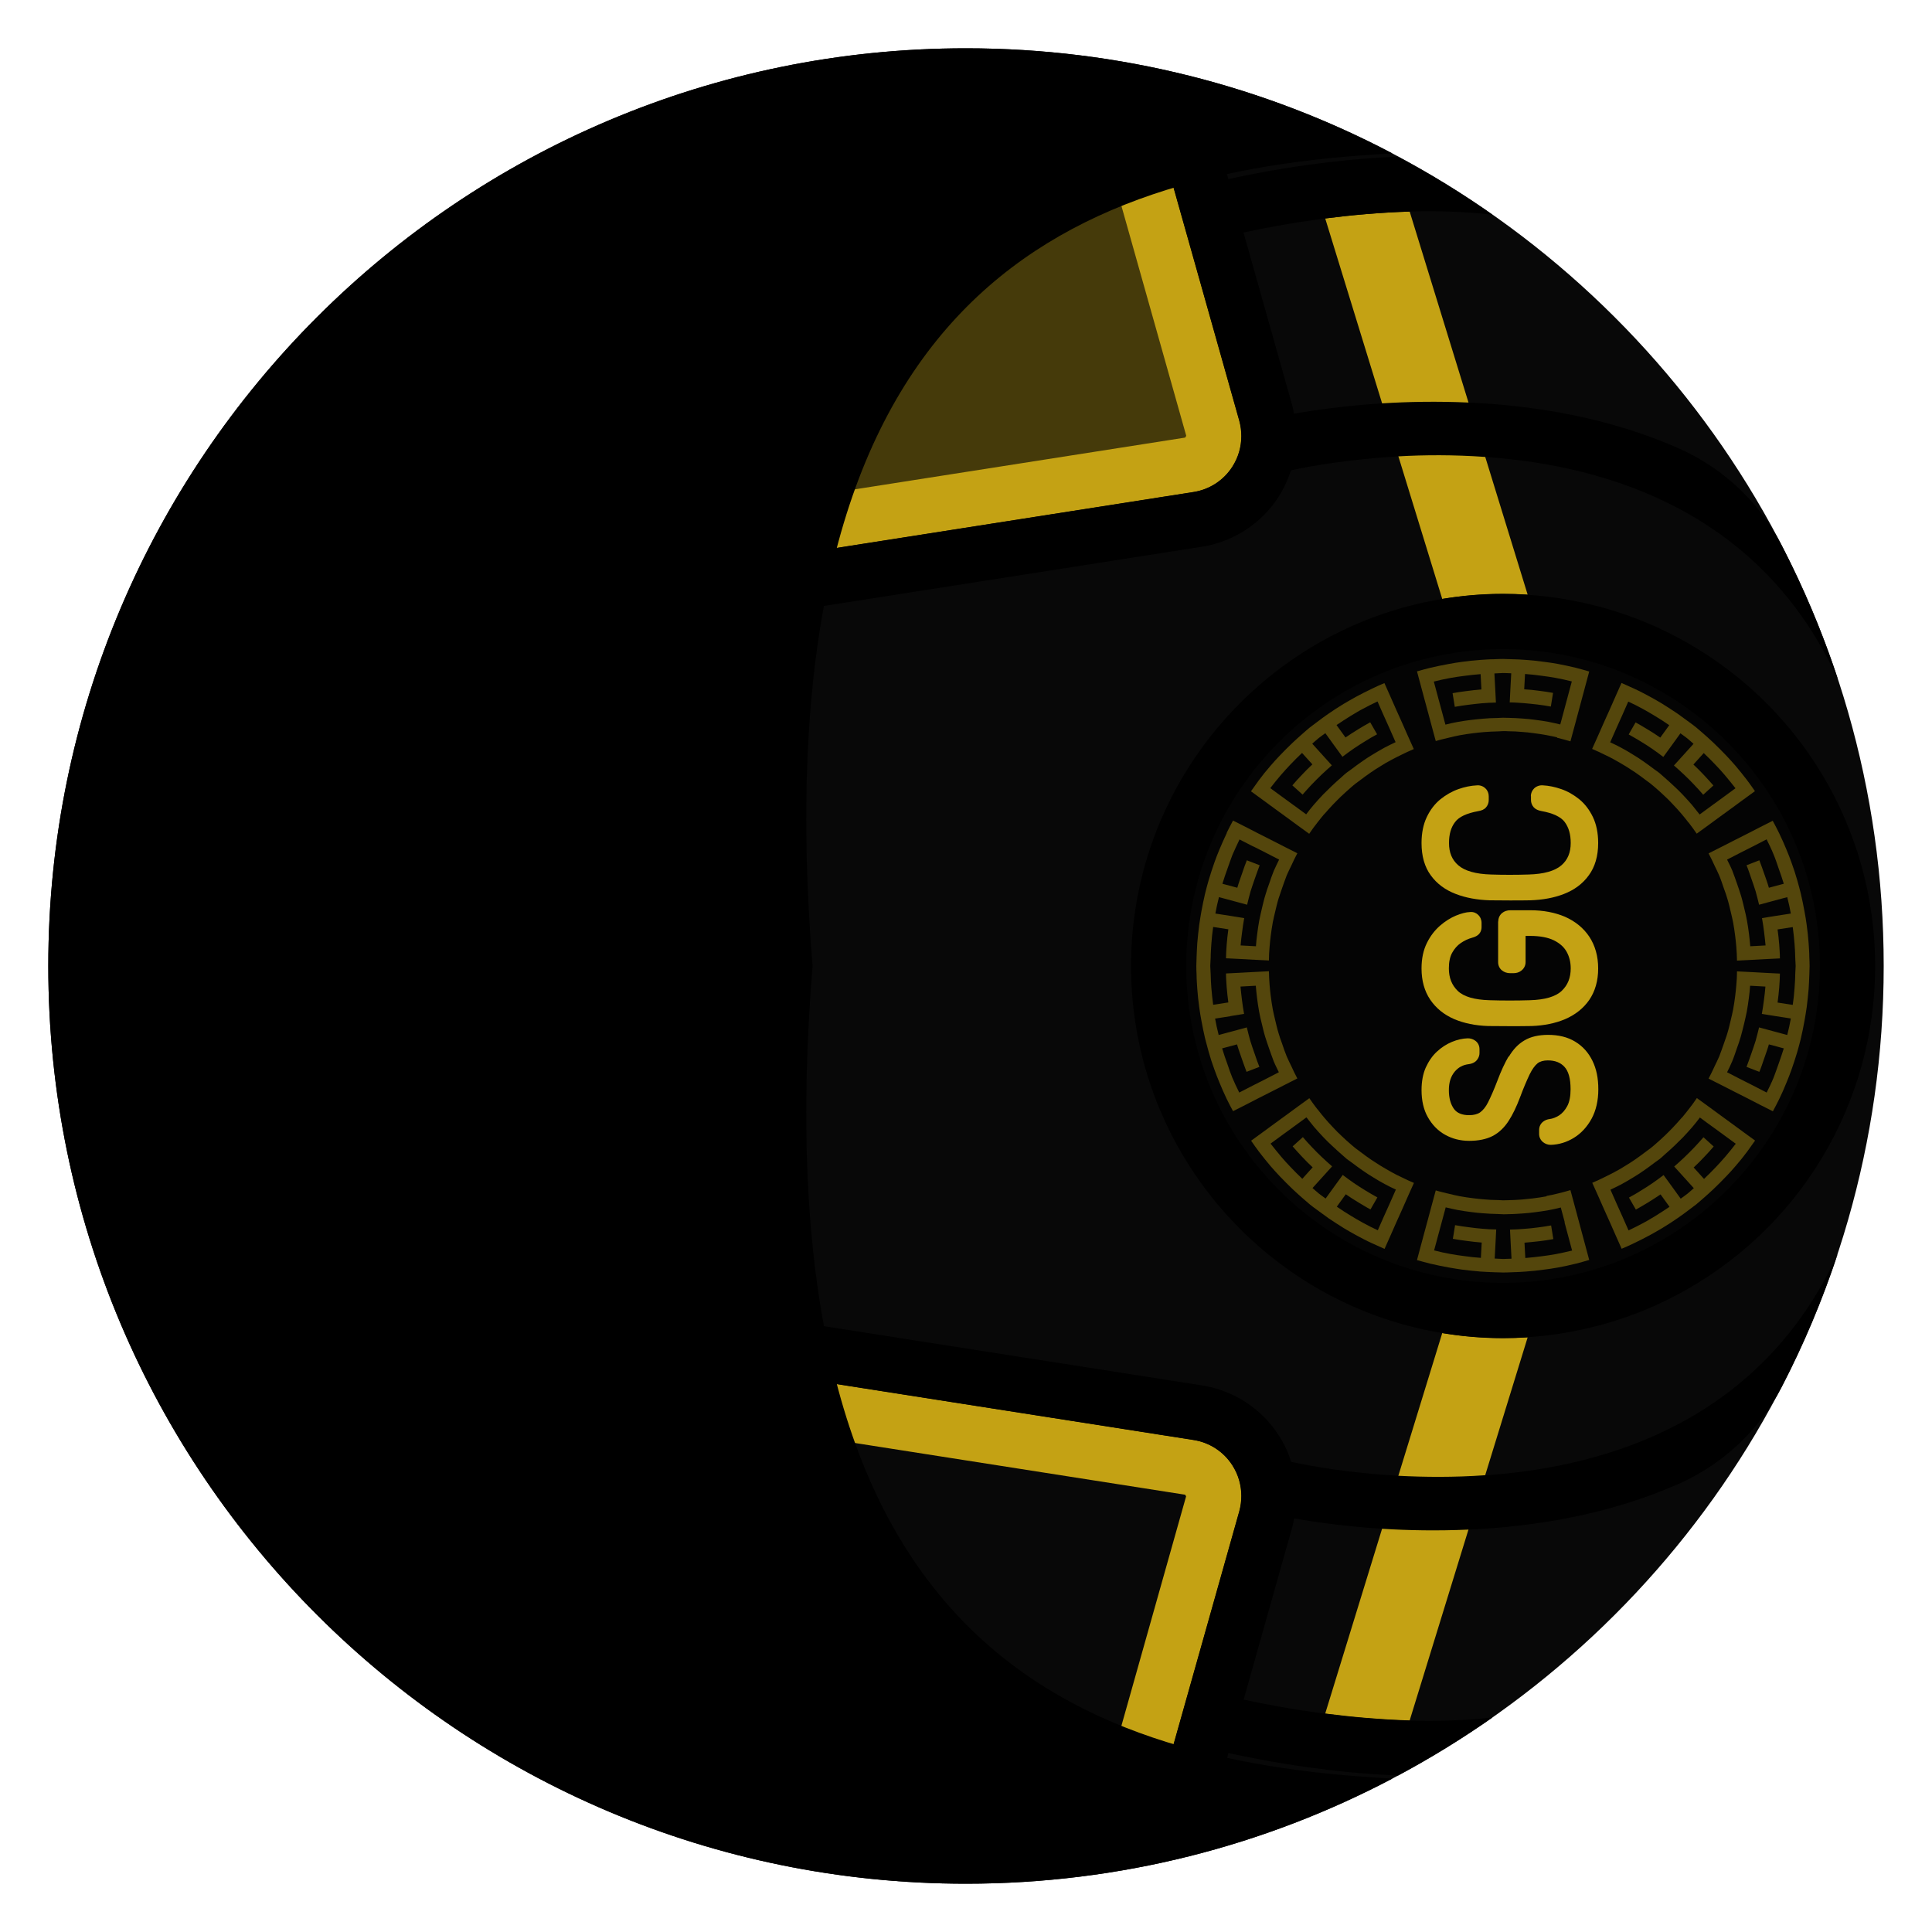 <?xml version="1.0" encoding="UTF-8" standalone="no"?>
<svg
   viewBox="0 0 140 140"
   width="140"
   height="140"
   version="1.1"
   id="svg27"
   sodipodi:docname="player-base-outfitSGC.svg"
   xmlns:inkscape="http://www.inkscape.org/namespaces/inkscape"
   xmlns:sodipodi="http://sodipodi.sourceforge.net/DTD/sodipodi-0.dtd"
   xmlns="http://www.w3.org/2000/svg"
   xmlns:svg="http://www.w3.org/2000/svg">
  <defs
     id="defs27" />
  <sodipodi:namedview
     id="namedview27"
     pagecolor="#ffffff"
     bordercolor="#000000"
     borderopacity="0.25"
     inkscape:showpageshadow="2"
     inkscape:pageopacity="0.0"
     inkscape:pagecheckerboard="0"
     inkscape:deskcolor="#d1d1d1">
    <inkscape:page
       x="0"
       y="0"
       width="140"
       height="140"
       id="page2"
       margin="0"
       bleed="0" />
  </sodipodi:namedview>
  <g
     id="Layer_2"
     data-name="Layer 2">
    <rect
       width="140"
       height="140"
       style="opacity:0;fill:#ffffff"
       id="rect1"
       x="0"
       y="0" />
  </g>
  <g
     id="Layer_1"
     data-name="Layer 1"
     transform="rotate(-90,70,70)">
    <g
       id="g27">
      <path
         d="M 70,3.5 C 33.27,3.5 3.5,33.27 3.5,70 c 0,11.16 2.76,21.67 7.62,30.9 11.13,21.16 33.31,35.6 58.88,35.6 25.57,0 47.75,-14.44 58.88,-35.6 C 133.74,91.67 136.5,81.16 136.5,70 136.5,33.27 106.73,3.5 70,3.5 Z"
         style="isolation:isolate;fill:#080808"
         id="path1" />
      <g
         id="g18">
        <path
           d="m 43.4,104.51 -10.34,-3.18 -3.84,-1.18 -13.39,-4.12 c -0.24,1.87 -0.43,3.96 -0.5,6.12 l 13.83,4.26 3.93,1.21 10,3.08 c -0.04,-0.59 -0.06,-1.19 -0.06,-1.78 0,-1.5 0.13,-2.97 0.37,-4.4 z"
           style="fill:#c4a214"
           id="path2" />
        <path
           d="m 96.6,104.51 10.34,-3.18 3.84,-1.18 13.39,-4.12 c 0.24,1.87 0.43,3.96 0.5,6.12 l -13.83,4.26 -3.93,1.21 -10,3.08 c 0.04,-0.59 0.06,-1.19 0.06,-1.78 0,-1.5 -0.13,-2.97 -0.37,-4.4 z"
           style="fill:#c4a214"
           id="path3" />
        <g
           id="g17">
          <path
             d="m 70,133.88 c -9.3,0 -17.77,-5.12 -22.1,-13.36 -1.87,-3.56 -2.86,-7.57 -2.86,-11.6 0,-13.76 11.2,-24.96 24.96,-24.96 13.76,0 24.96,11.2 24.96,24.96 0,4.03 -0.99,8.04 -2.86,11.6 -4.33,8.24 -12.8,13.36 -22.1,13.36 z"
             style="isolation:isolate;fill:#040404"
             id="path4" />
          <path
             d="m 70,85.96 c 12.68,0 22.96,10.28 22.96,22.96 0,3.85 -0.95,7.48 -2.63,10.67 -3.84,7.31 -11.5,12.29 -20.33,12.29 -8.83,0 -16.49,-4.99 -20.33,-12.29 -1.68,-3.19 -2.63,-6.82 -2.63,-10.67 0,-12.68 10.28,-22.96 22.96,-22.96 m 0,-4 c -14.87,0 -26.96,12.09 -26.96,26.96 0,4.35 1.07,8.69 3.09,12.53 4.68,8.9 13.83,14.43 23.87,14.43 10.04,0 19.19,-5.53 23.87,-14.43 2.02,-3.84 3.09,-8.18 3.09,-12.53 C 96.96,94.05 84.87,81.96 70,81.96 Z"
             style="isolation:isolate"
             id="path5" />
          <g
             style="isolation:isolate"
             id="g13">
            <path
               d="m 53.31,112.07 c -0.06,-0.33 -0.11,-0.66 -0.15,-0.99 -0.03,-0.26 -0.05,-0.52 -0.08,-0.77 -0.03,-0.33 -0.04,-0.66 -0.05,-1 0,-0.13 -0.01,-0.26 -0.01,-0.39 0,-0.13 0.02,-0.26 0.02,-0.39 0,-0.34 0.02,-0.67 0.05,-1 0.02,-0.26 0.05,-0.52 0.08,-0.77 0.04,-0.33 0.09,-0.66 0.15,-0.99 0.05,-0.26 0.11,-0.51 0.17,-0.76 0.08,-0.33 0.15,-0.65 0.25,-0.97 l -0.96,-0.26 -1.08,-0.29 -0.96,-0.26 -1.08,-0.29 -0.97,-0.26 c -0.09,0.32 -0.18,0.64 -0.26,0.97 -0.1,0.43 -0.19,0.86 -0.27,1.3 -0.06,0.33 -0.11,0.66 -0.16,0.99 -0.06,0.44 -0.1,0.88 -0.14,1.32 -0.02,0.33 -0.04,0.66 -0.05,1 0,0.22 -0.02,0.44 -0.02,0.66 0,0.22 0.01,0.44 0.02,0.66 0.01,0.33 0.02,0.67 0.05,1 0.03,0.44 0.08,0.88 0.14,1.32 0.04,0.33 0.09,0.66 0.15,0.99 0.08,0.43 0.17,0.87 0.28,1.3 0.08,0.32 0.17,0.64 0.27,0.97 l 0.97,-0.26 1.08,-0.29 0.97,-0.26 1.08,-0.29 0.96,-0.26 c -0.1,-0.32 -0.18,-0.64 -0.26,-0.97 -0.06,-0.25 -0.12,-0.51 -0.16,-0.76 z m -1.88,1.3 -0.97,0.26 -1.08,0.29 c -0.1,-0.4 -0.18,-0.79 -0.26,-1.19 -0.06,-0.33 -0.11,-0.66 -0.15,-0.99 -0.05,-0.4 -0.1,-0.81 -0.13,-1.21 l 1.11,-0.06 c 0.03,0.37 0.07,0.73 0.11,1.1 0.04,0.33 0.09,0.66 0.15,0.99 l 0.99,-0.16 c -0.06,-0.33 -0.11,-0.66 -0.15,-0.99 -0.04,-0.33 -0.08,-0.66 -0.1,-0.99 -0.03,-0.33 -0.04,-0.66 -0.05,-1 l -1,0.05 -1.11,0.06 c 0,-0.2 -0.02,-0.41 -0.02,-0.61 0,-0.2 0.03,-0.41 0.03,-0.61 l 1.11,0.06 1,0.05 c 0,-0.33 0.02,-0.67 0.05,-1 0.03,-0.33 0.06,-0.66 0.11,-0.99 0.04,-0.33 0.09,-0.66 0.15,-0.99 l -0.99,-0.16 c -0.06,0.33 -0.11,0.66 -0.15,0.99 -0.05,0.36 -0.09,0.73 -0.12,1.1 l -1.11,-0.06 c 0.03,-0.41 0.07,-0.81 0.13,-1.21 0.04,-0.33 0.09,-0.66 0.15,-0.99 0.07,-0.4 0.16,-0.8 0.26,-1.19 l 1.08,0.29 0.96,0.26 1.08,0.29 c -0.07,0.29 -0.13,0.57 -0.19,0.86 -0.06,0.33 -0.11,0.66 -0.15,0.99 -0.04,0.29 -0.07,0.58 -0.09,0.88 -0.03,0.33 -0.04,0.66 -0.05,1 0,0.15 -0.02,0.29 -0.02,0.44 0,0.15 0,0.29 0.01,0.44 0,0.33 0.03,0.67 0.05,1 0.02,0.29 0.05,0.59 0.09,0.88 0.04,0.33 0.09,0.66 0.15,0.99 0.05,0.29 0.12,0.58 0.19,0.86 l -1.08,0.29 z"
               style="opacity:0.98;fill:#56480d"
               id="path6" />
            <path
               d="m 59.01,121.87 c -0.25,-0.22 -0.5,-0.44 -0.74,-0.67 -0.19,-0.18 -0.37,-0.37 -0.55,-0.55 -0.23,-0.24 -0.45,-0.49 -0.67,-0.74 -0.08,-0.1 -0.17,-0.19 -0.25,-0.3 -0.08,-0.11 -0.15,-0.21 -0.23,-0.31 -0.2,-0.27 -0.4,-0.53 -0.59,-0.81 -0.15,-0.22 -0.29,-0.43 -0.42,-0.65 -0.18,-0.28 -0.35,-0.57 -0.5,-0.86 -0.12,-0.23 -0.24,-0.46 -0.35,-0.69 -0.15,-0.3 -0.29,-0.6 -0.42,-0.91 l -0.91,0.41 -1.02,0.45 -0.91,0.41 -1.02,0.45 -0.92,0.41 c 0.13,0.31 0.26,0.61 0.41,0.91 0.19,0.4 0.39,0.79 0.6,1.18 0.16,0.29 0.33,0.58 0.5,0.87 0.23,0.38 0.47,0.75 0.72,1.11 0.19,0.27 0.38,0.54 0.59,0.81 0.13,0.18 0.26,0.35 0.4,0.53 0.14,0.18 0.29,0.33 0.43,0.5 0.22,0.25 0.44,0.5 0.67,0.74 0.3,0.32 0.62,0.63 0.94,0.94 0.24,0.23 0.49,0.46 0.74,0.67 0.33,0.29 0.68,0.57 1.03,0.83 0.27,0.2 0.54,0.39 0.81,0.58 l 0.59,-0.81 0.66,-0.9 0.59,-0.81 0.66,-0.9 0.58,-0.8 c -0.28,-0.19 -0.55,-0.38 -0.81,-0.59 -0.2,-0.16 -0.41,-0.32 -0.61,-0.49 z m -0.64,2.2 -0.59,0.81 -0.66,0.9 c -0.32,-0.25 -0.64,-0.5 -0.95,-0.77 -0.25,-0.22 -0.5,-0.44 -0.74,-0.67 -0.3,-0.28 -0.58,-0.57 -0.86,-0.86 l 0.83,-0.75 c 0.25,0.27 0.51,0.53 0.78,0.78 0.24,0.23 0.49,0.46 0.74,0.67 l 0.67,-0.74 c -0.25,-0.22 -0.5,-0.44 -0.74,-0.67 -0.24,-0.23 -0.48,-0.47 -0.71,-0.71 -0.23,-0.24 -0.45,-0.49 -0.67,-0.74 l -0.74,0.67 -0.83,0.75 c -0.13,-0.15 -0.27,-0.3 -0.4,-0.46 -0.13,-0.16 -0.24,-0.33 -0.36,-0.49 l 0.9,-0.65 0.81,-0.59 c -0.2,-0.27 -0.4,-0.53 -0.59,-0.81 -0.19,-0.28 -0.37,-0.56 -0.54,-0.84 -0.18,-0.29 -0.35,-0.57 -0.5,-0.86 l -0.87,0.5 c 0.16,0.29 0.33,0.58 0.5,0.86 0.19,0.31 0.39,0.62 0.6,0.93 l -0.9,0.65 c -0.23,-0.34 -0.45,-0.68 -0.66,-1.02 -0.17,-0.29 -0.35,-0.57 -0.5,-0.86 -0.2,-0.36 -0.37,-0.72 -0.55,-1.09 l 1.02,-0.45 0.91,-0.41 1.02,-0.45 c 0.13,0.26 0.25,0.53 0.39,0.79 0.16,0.29 0.33,0.58 0.5,0.86 0.15,0.25 0.31,0.5 0.48,0.74 0.19,0.27 0.38,0.54 0.59,0.81 0.09,0.12 0.17,0.24 0.26,0.36 0.09,0.12 0.19,0.22 0.29,0.33 0.22,0.25 0.44,0.5 0.67,0.74 0.2,0.21 0.41,0.42 0.62,0.63 0.24,0.23 0.49,0.45 0.74,0.67 0.22,0.19 0.45,0.37 0.69,0.55 l -0.66,0.9 z"
               style="opacity:0.98;fill:#56480d"
               id="path7" />
            <path
               d="m 59.61,95.47 c 0.26,-0.2 0.53,-0.4 0.81,-0.59 l -0.58,-0.8 -0.66,-0.9 -0.59,-0.81 -0.66,-0.9 -0.59,-0.81 c -0.27,0.19 -0.55,0.38 -0.81,0.58 -0.35,0.27 -0.69,0.54 -1.03,0.83 -0.25,0.22 -0.5,0.44 -0.74,0.67 -0.32,0.3 -0.63,0.62 -0.94,0.94 -0.23,0.24 -0.45,0.49 -0.67,0.74 -0.14,0.17 -0.29,0.33 -0.43,0.5 -0.14,0.17 -0.27,0.35 -0.4,0.53 -0.2,0.27 -0.4,0.54 -0.59,0.81 -0.25,0.37 -0.49,0.74 -0.72,1.11 -0.17,0.29 -0.34,0.57 -0.5,0.87 -0.21,0.39 -0.42,0.78 -0.6,1.18 -0.14,0.3 -0.28,0.61 -0.41,0.91 l 0.92,0.41 1.02,0.45 0.91,0.41 1.02,0.45 0.91,0.41 c 0.13,-0.31 0.27,-0.61 0.42,-0.91 0.11,-0.23 0.22,-0.47 0.35,-0.69 0.16,-0.29 0.33,-0.58 0.5,-0.86 0.14,-0.22 0.28,-0.44 0.42,-0.65 0.19,-0.27 0.38,-0.54 0.59,-0.81 0.08,-0.1 0.15,-0.21 0.23,-0.31 0.08,-0.1 0.17,-0.2 0.25,-0.3 0.22,-0.26 0.44,-0.5 0.67,-0.74 0.18,-0.19 0.36,-0.38 0.55,-0.55 0.24,-0.23 0.49,-0.46 0.74,-0.67 0.2,-0.17 0.4,-0.33 0.61,-0.49 z m -0.58,-0.8 c -0.23,0.18 -0.46,0.36 -0.69,0.55 -0.25,0.22 -0.5,0.44 -0.74,0.67 -0.21,0.2 -0.42,0.41 -0.62,0.63 -0.23,0.24 -0.45,0.49 -0.67,0.74 -0.1,0.11 -0.2,0.22 -0.29,0.33 -0.09,0.11 -0.17,0.24 -0.26,0.36 -0.2,0.27 -0.4,0.53 -0.59,0.81 -0.17,0.24 -0.33,0.49 -0.48,0.74 -0.18,0.29 -0.35,0.57 -0.5,0.86 -0.14,0.26 -0.27,0.52 -0.39,0.79 l -1.02,-0.45 -0.91,-0.41 -1.02,-0.45 c 0.17,-0.37 0.35,-0.73 0.55,-1.09 0.16,-0.29 0.33,-0.58 0.5,-0.86 0.21,-0.35 0.43,-0.69 0.66,-1.02 l 0.9,0.65 c -0.21,0.3 -0.41,0.61 -0.6,0.93 -0.17,0.29 -0.35,0.57 -0.5,0.86 l 0.87,0.5 c 0.16,-0.29 0.33,-0.58 0.5,-0.86 0.17,-0.28 0.35,-0.56 0.54,-0.84 0.19,-0.27 0.38,-0.54 0.59,-0.81 l -0.81,-0.59 -0.9,-0.65 c 0.12,-0.16 0.23,-0.33 0.36,-0.49 0.13,-0.16 0.27,-0.31 0.4,-0.46 l 0.83,0.75 0.74,0.67 c 0.22,-0.25 0.44,-0.5 0.67,-0.74 0.23,-0.24 0.46,-0.48 0.71,-0.71 0.24,-0.23 0.49,-0.46 0.74,-0.67 l -0.67,-0.74 c -0.25,0.22 -0.5,0.44 -0.74,0.67 -0.27,0.25 -0.53,0.51 -0.78,0.78 l -0.83,-0.75 c 0.28,-0.3 0.57,-0.58 0.86,-0.86 0.24,-0.23 0.49,-0.46 0.74,-0.67 0.31,-0.26 0.63,-0.52 0.95,-0.77 l 0.66,0.9 0.59,0.81 0.66,0.9 z"
               style="opacity:0.98;fill:#56480d"
               id="path8" />
            <path
               d="m 86.54,112.83 c -0.08,0.32 -0.16,0.65 -0.26,0.97 l 0.96,0.26 1.08,0.29 0.97,0.26 1.08,0.29 0.97,0.26 c 0.09,-0.32 0.19,-0.64 0.27,-0.97 0.1,-0.43 0.2,-0.86 0.28,-1.3 0.06,-0.33 0.11,-0.66 0.15,-0.99 0.06,-0.44 0.11,-0.88 0.14,-1.32 0.03,-0.33 0.04,-0.66 0.05,-1 0,-0.22 0.02,-0.44 0.02,-0.66 0,-0.22 -0.01,-0.44 -0.02,-0.66 0,-0.33 -0.03,-0.67 -0.05,-1 -0.03,-0.44 -0.08,-0.88 -0.14,-1.32 -0.04,-0.33 -0.1,-0.66 -0.16,-0.99 -0.08,-0.44 -0.17,-0.87 -0.27,-1.3 -0.08,-0.33 -0.17,-0.65 -0.26,-0.97 l -0.97,0.26 -1.08,0.29 -0.96,0.26 -1.08,0.29 -0.96,0.26 c 0.1,0.32 0.17,0.64 0.25,0.97 0.06,0.25 0.12,0.5 0.17,0.76 0.06,0.33 0.11,0.66 0.15,0.99 0.03,0.26 0.06,0.51 0.08,0.77 0.03,0.33 0.04,0.66 0.05,1 0,0.13 0.02,0.26 0.02,0.39 0,0.13 0,0.26 -0.01,0.39 0,0.33 -0.02,0.67 -0.05,1 -0.02,0.26 -0.04,0.52 -0.08,0.77 -0.04,0.33 -0.09,0.66 -0.15,0.99 -0.05,0.26 -0.1,0.51 -0.16,0.76 z m 0.96,0.25 c 0.07,-0.29 0.13,-0.57 0.19,-0.86 0.06,-0.33 0.11,-0.66 0.15,-0.99 0.04,-0.29 0.07,-0.58 0.09,-0.88 0.03,-0.33 0.04,-0.66 0.05,-1 0,-0.15 0.01,-0.29 0.01,-0.44 0,-0.15 -0.02,-0.29 -0.02,-0.44 0,-0.33 -0.02,-0.67 -0.05,-1 -0.02,-0.29 -0.06,-0.59 -0.09,-0.88 -0.04,-0.33 -0.09,-0.66 -0.15,-0.99 -0.05,-0.29 -0.12,-0.58 -0.19,-0.86 l 1.08,-0.29 0.96,-0.26 1.08,-0.29 c 0.1,0.39 0.19,0.79 0.26,1.19 0.06,0.33 0.11,0.66 0.15,0.99 0.05,0.4 0.1,0.8 0.13,1.21 l -1.11,0.06 c -0.03,-0.37 -0.07,-0.73 -0.12,-1.1 -0.04,-0.33 -0.09,-0.66 -0.15,-0.99 l -0.99,0.16 c 0.06,0.33 0.11,0.66 0.15,0.99 0.04,0.33 0.08,0.66 0.11,0.99 0.03,0.33 0.04,0.66 0.05,1 l 1,-0.05 1.11,-0.06 c 0,0.2 0.03,0.4 0.03,0.61 0,0.2 -0.01,0.41 -0.02,0.61 l -1.11,-0.06 -1,-0.05 c 0,0.33 -0.03,0.67 -0.05,1 -0.03,0.33 -0.06,0.66 -0.1,0.99 -0.04,0.33 -0.09,0.66 -0.15,0.99 l 0.99,0.16 c 0.06,-0.33 0.11,-0.66 0.15,-0.99 0.05,-0.36 0.09,-0.73 0.11,-1.1 l 1.11,0.06 c -0.03,0.41 -0.07,0.81 -0.13,1.21 -0.04,0.33 -0.09,0.66 -0.15,0.99 -0.07,0.4 -0.16,0.8 -0.26,1.19 l -1.08,-0.29 -0.97,-0.26 -1.08,-0.29 z"
               style="opacity:0.98;fill:#56480d"
               id="path9" />
            <path
               d="m 80.4,122.36 c -0.26,0.2 -0.53,0.4 -0.81,0.59 l 0.58,0.8 0.66,0.9 0.59,0.81 0.66,0.9 0.59,0.81 c 0.27,-0.19 0.55,-0.38 0.81,-0.58 0.35,-0.27 0.69,-0.54 1.03,-0.83 0.25,-0.22 0.5,-0.44 0.74,-0.67 0.32,-0.3 0.63,-0.62 0.94,-0.94 0.23,-0.24 0.45,-0.49 0.67,-0.74 0.14,-0.17 0.29,-0.33 0.43,-0.5 0.14,-0.17 0.27,-0.35 0.4,-0.53 0.2,-0.27 0.4,-0.54 0.59,-0.81 0.25,-0.37 0.49,-0.74 0.72,-1.11 0.17,-0.29 0.34,-0.57 0.5,-0.87 0.21,-0.39 0.42,-0.78 0.6,-1.18 0.14,-0.3 0.28,-0.61 0.41,-0.91 l -0.92,-0.41 -1.02,-0.45 -0.91,-0.41 -1.02,-0.45 -0.91,-0.41 c -0.13,0.31 -0.27,0.61 -0.42,0.91 -0.11,0.23 -0.22,0.47 -0.35,0.69 -0.16,0.29 -0.33,0.58 -0.5,0.86 -0.14,0.22 -0.28,0.44 -0.42,0.65 -0.19,0.27 -0.38,0.54 -0.59,0.81 -0.08,0.1 -0.15,0.21 -0.23,0.31 -0.08,0.1 -0.17,0.2 -0.25,0.3 -0.22,0.26 -0.44,0.5 -0.67,0.74 -0.18,0.19 -0.36,0.38 -0.55,0.55 -0.24,0.23 -0.49,0.46 -0.74,0.67 -0.2,0.17 -0.4,0.33 -0.61,0.49 z m 0.58,0.8 c 0.23,-0.18 0.46,-0.36 0.69,-0.55 0.25,-0.22 0.5,-0.44 0.74,-0.67 0.21,-0.2 0.42,-0.41 0.62,-0.63 0.23,-0.24 0.45,-0.49 0.67,-0.74 0.1,-0.11 0.2,-0.22 0.29,-0.33 0.09,-0.11 0.17,-0.24 0.26,-0.36 0.2,-0.27 0.4,-0.53 0.59,-0.81 0.17,-0.24 0.33,-0.49 0.48,-0.74 0.18,-0.29 0.35,-0.57 0.5,-0.86 0.14,-0.26 0.27,-0.52 0.39,-0.79 l 1.02,0.45 0.91,0.41 1.02,0.45 c -0.17,0.37 -0.35,0.73 -0.55,1.09 -0.16,0.29 -0.33,0.58 -0.5,0.86 -0.21,0.35 -0.43,0.69 -0.66,1.02 l -0.9,-0.65 c 0.21,-0.3 0.41,-0.61 0.6,-0.93 0.17,-0.29 0.35,-0.57 0.5,-0.86 l -0.87,-0.5 c -0.16,0.29 -0.33,0.58 -0.5,0.86 -0.17,0.28 -0.35,0.56 -0.54,0.84 -0.19,0.27 -0.38,0.54 -0.59,0.81 l 0.81,0.59 0.9,0.65 c -0.12,0.16 -0.23,0.33 -0.36,0.49 -0.13,0.16 -0.27,0.31 -0.4,0.46 l -0.83,-0.75 -0.74,-0.67 c -0.22,0.25 -0.44,0.5 -0.67,0.74 -0.23,0.24 -0.46,0.48 -0.71,0.71 -0.24,0.23 -0.49,0.46 -0.74,0.67 l 0.67,0.74 c 0.25,-0.22 0.5,-0.44 0.74,-0.67 0.27,-0.25 0.53,-0.51 0.78,-0.78 l 0.83,0.75 c -0.28,0.3 -0.57,0.58 -0.86,0.86 -0.24,0.23 -0.49,0.46 -0.74,0.67 -0.31,0.26 -0.63,0.52 -0.95,0.77 l -0.66,-0.9 -0.59,-0.81 -0.66,-0.9 z"
               style="opacity:0.98;fill:#56480d"
               id="path10" />
            <path
               d="m 81,95.96 c 0.25,0.22 0.5,0.44 0.74,0.67 0.19,0.18 0.37,0.37 0.55,0.55 0.23,0.24 0.45,0.49 0.67,0.74 0.08,0.1 0.17,0.19 0.25,0.3 0.08,0.11 0.15,0.21 0.23,0.31 0.2,0.27 0.4,0.53 0.59,0.81 0.15,0.22 0.29,0.43 0.42,0.65 0.18,0.28 0.35,0.57 0.5,0.86 0.12,0.23 0.24,0.46 0.35,0.69 0.15,0.3 0.29,0.6 0.42,0.91 l 0.91,-0.41 1.02,-0.45 0.91,-0.41 1.02,-0.45 0.92,-0.41 c -0.13,-0.31 -0.26,-0.61 -0.41,-0.91 -0.19,-0.4 -0.39,-0.79 -0.6,-1.18 -0.16,-0.29 -0.33,-0.58 -0.5,-0.87 -0.23,-0.38 -0.47,-0.75 -0.72,-1.11 -0.19,-0.27 -0.38,-0.54 -0.59,-0.81 -0.13,-0.18 -0.26,-0.35 -0.4,-0.53 -0.14,-0.18 -0.29,-0.33 -0.43,-0.5 -0.22,-0.25 -0.44,-0.5 -0.67,-0.74 -0.3,-0.32 -0.62,-0.63 -0.94,-0.94 C 85,92.5 84.75,92.27 84.5,92.06 84.17,91.77 83.82,91.49 83.47,91.23 83.2,91.03 82.93,90.84 82.66,90.65 l -0.59,0.81 -0.66,0.9 -0.59,0.81 -0.66,0.9 -0.58,0.8 c 0.28,0.19 0.55,0.38 0.81,0.59 0.2,0.16 0.41,0.32 0.61,0.49 z m 0.64,-2.2 0.59,-0.81 0.66,-0.9 c 0.32,0.25 0.64,0.5 0.95,0.77 0.25,0.22 0.5,0.44 0.74,0.67 0.3,0.28 0.58,0.57 0.86,0.86 L 84.61,95.1 C 84.36,94.83 84.1,94.57 83.83,94.32 83.59,94.09 83.34,93.86 83.09,93.65 l -0.67,0.74 c 0.25,0.22 0.5,0.44 0.74,0.67 0.24,0.23 0.48,0.47 0.71,0.71 0.23,0.24 0.45,0.49 0.67,0.74 l 0.74,-0.67 0.83,-0.75 c 0.13,0.15 0.27,0.3 0.4,0.46 0.13,0.16 0.24,0.33 0.36,0.49 l -0.9,0.65 -0.81,0.59 c 0.2,0.27 0.4,0.53 0.59,0.81 0.19,0.28 0.37,0.56 0.54,0.84 0.18,0.29 0.35,0.57 0.5,0.86 l 0.87,-0.5 C 87.5,99 87.33,98.71 87.16,98.43 86.97,98.12 86.77,97.81 86.56,97.5 l 0.9,-0.65 c 0.23,0.34 0.45,0.68 0.66,1.02 0.17,0.29 0.35,0.57 0.5,0.86 0.2,0.36 0.37,0.72 0.55,1.09 l -1.02,0.45 -0.91,0.41 -1.02,0.45 c -0.13,-0.26 -0.25,-0.53 -0.39,-0.79 -0.16,-0.29 -0.33,-0.58 -0.5,-0.86 -0.15,-0.25 -0.31,-0.5 -0.48,-0.74 C 84.66,98.47 84.47,98.2 84.26,97.93 84.17,97.81 84.09,97.69 84,97.57 83.91,97.45 83.81,97.35 83.71,97.24 83.49,96.99 83.27,96.74 83.04,96.5 82.84,96.29 82.63,96.08 82.42,95.87 82.18,95.64 81.93,95.42 81.68,95.2 81.46,95.01 81.23,94.83 80.99,94.65 l 0.66,-0.9 z"
               style="opacity:0.98;fill:#56480d"
               id="path11" />
            <path
               d="M 79.64,88.9 C 79.24,88.71 78.84,88.53 78.43,88.36 78.12,88.23 77.81,88.11 77.5,88 77.08,87.85 76.66,87.72 76.24,87.59 75.92,87.5 75.6,87.41 75.27,87.33 74.84,87.23 74.41,87.14 73.97,87.06 73.64,87 73.31,86.95 72.98,86.9 72.54,86.84 72.1,86.8 71.66,86.76 c -0.33,-0.02 -0.66,-0.04 -1,-0.05 -0.22,0 -0.44,-0.02 -0.66,-0.02 -0.22,0 -0.44,0.01 -0.66,0.02 -0.33,0 -0.67,0.03 -1,0.05 -0.44,0.03 -0.88,0.08 -1.32,0.14 -0.33,0.04 -0.66,0.1 -0.99,0.16 -0.44,0.08 -0.87,0.17 -1.3,0.27 -0.32,0.08 -0.65,0.17 -0.97,0.26 -0.43,0.12 -0.85,0.26 -1.26,0.41 -0.31,0.11 -0.62,0.23 -0.93,0.36 -0.41,0.17 -0.81,0.34 -1.2,0.53 -0.3,0.15 -0.6,0.3 -0.89,0.46 l 0.45,0.89 0.51,0.99 0.45,0.89 0.51,1 0.45,0.89 c 0.29,-0.16 0.6,-0.3 0.9,-0.44 0.23,-0.11 0.46,-0.23 0.7,-0.33 0.31,-0.13 0.62,-0.23 0.94,-0.34 0.24,-0.09 0.49,-0.18 0.74,-0.25 0.32,-0.1 0.64,-0.17 0.97,-0.25 0.25,-0.06 0.5,-0.12 0.76,-0.17 0.33,-0.06 0.66,-0.11 0.99,-0.15 0.26,-0.03 0.51,-0.06 0.77,-0.08 0.33,-0.03 0.66,-0.04 1,-0.05 l -0.05,-1 -0.06,-1.11 -0.05,-1 c -0.34,0 -0.67,0.03 -1,0.05 -0.37,0.03 -0.73,0.07 -1.1,0.12 l -0.17,-1.1 c 0.4,-0.05 0.8,-0.1 1.21,-0.13 0.33,-0.03 0.66,-0.04 1,-0.05 0.2,0 0.4,-0.03 0.61,-0.03 0.21,0 0.41,0.03 0.61,0.03 0.33,0 0.67,0.03 1,0.05 0.41,0.03 0.81,0.07 1.21,0.13 l -0.17,1.1 c -0.36,-0.05 -0.73,-0.09 -1.1,-0.12 -0.33,-0.03 -0.66,-0.04 -1,-0.05 l -0.05,1 -0.06,1.11 -0.05,1 c 0.34,0 0.67,0.02 1,0.05 0.26,0.02 0.52,0.05 0.77,0.08 0.33,0.04 0.66,0.09 0.99,0.15 0.26,0.05 0.51,0.11 0.76,0.17 0.33,0.08 0.65,0.15 0.97,0.25 0.25,0.08 0.49,0.17 0.74,0.25 0.31,0.11 0.63,0.22 0.94,0.34 0.24,0.1 0.47,0.22 0.7,0.33 0.3,0.14 0.61,0.28 0.9,0.44 l 0.45,-0.89 0.51,-1 0.45,-0.89 0.51,-0.99 0.45,-0.89 c -0.29,-0.16 -0.59,-0.31 -0.89,-0.46 z m -13.27,0.26 0.16,0.99 c 0.33,-0.06 0.66,-0.11 0.99,-0.15 0.33,-0.04 0.66,-0.08 0.99,-0.11 L 68.57,91 c -0.29,0.02 -0.59,0.06 -0.88,0.09 -0.33,0.04 -0.66,0.09 -0.99,0.15 -0.29,0.05 -0.58,0.12 -0.86,0.19 -0.32,0.08 -0.65,0.15 -0.97,0.25 -0.28,0.08 -0.56,0.19 -0.84,0.28 -0.31,0.11 -0.63,0.22 -0.94,0.34 -0.27,0.11 -0.53,0.25 -0.79,0.37 L 61.79,91.68 61.34,90.79 60.83,89.8 c 0.36,-0.18 0.72,-0.35 1.1,-0.51 0.31,-0.13 0.62,-0.23 0.94,-0.34 0.38,-0.14 0.76,-0.27 1.16,-0.39 l 0.29,1.08 c -0.35,0.1 -0.7,0.23 -1.05,0.35 -0.31,0.11 -0.63,0.22 -0.94,0.34 l 0.36,0.93 c 0.31,-0.13 0.62,-0.23 0.94,-0.34 0.31,-0.11 0.63,-0.22 0.95,-0.32 0.32,-0.09 0.64,-0.17 0.97,-0.25 L 65.29,89.39 65,88.31 c 0.39,-0.1 0.79,-0.19 1.19,-0.26 l 0.17,1.1 z m 12.3,1.65 -0.45,0.89 -0.51,0.99 c -0.27,-0.13 -0.53,-0.26 -0.8,-0.38 -0.31,-0.13 -0.62,-0.23 -0.94,-0.34 -0.28,-0.1 -0.55,-0.2 -0.84,-0.28 -0.32,-0.1 -0.64,-0.17 -0.97,-0.25 -0.29,-0.07 -0.57,-0.13 -0.86,-0.19 -0.33,-0.06 -0.66,-0.11 -0.99,-0.15 -0.29,-0.04 -0.58,-0.07 -0.88,-0.09 l 0.06,-1.11 c 0.33,0.03 0.66,0.06 0.99,0.11 0.33,0.04 0.66,0.09 0.99,0.15 l 0.16,-0.99 0.17,-1.1 c 0.4,0.07 0.8,0.16 1.19,0.26 l -0.29,1.08 -0.26,0.96 c 0.33,0.08 0.65,0.16 0.97,0.25 0.32,0.1 0.63,0.21 0.95,0.32 0.31,0.11 0.63,0.22 0.94,0.34 l 0.36,-0.93 c -0.31,-0.13 -0.62,-0.23 -0.94,-0.34 -0.35,-0.12 -0.69,-0.25 -1.05,-0.35 l 0.29,-1.08 c 0.39,0.12 0.78,0.25 1.16,0.39 0.31,0.11 0.63,0.22 0.94,0.34 0.38,0.16 0.74,0.34 1.11,0.51 l -0.51,0.99 z"
               style="opacity:0.98;fill:#56480d"
               id="path12" />
            <path
               d="m 80.53,128.47 -0.45,-0.89 -0.51,-0.99 -0.45,-0.89 -0.51,-1 -0.45,-0.89 c -0.29,0.16 -0.6,0.3 -0.9,0.44 -0.23,0.11 -0.46,0.23 -0.7,0.33 -0.31,0.13 -0.62,0.23 -0.94,0.34 -0.24,0.09 -0.49,0.18 -0.74,0.25 -0.32,0.1 -0.64,0.17 -0.97,0.25 -0.25,0.06 -0.5,0.12 -0.76,0.17 -0.33,0.06 -0.66,0.11 -0.99,0.15 -0.26,0.03 -0.51,0.06 -0.77,0.08 -0.33,0.03 -0.66,0.04 -1,0.05 l 0.05,1 0.06,1.11 0.05,1 c 0.34,0 0.67,-0.03 1,-0.05 0.37,-0.03 0.73,-0.07 1.1,-0.12 l 0.17,1.1 c -0.4,0.05 -0.8,0.1 -1.21,0.13 -0.33,0.03 -0.66,0.04 -1,0.05 -0.2,0 -0.4,0.03 -0.61,0.03 -0.21,0 -0.4,-0.03 -0.61,-0.03 -0.34,0 -0.67,-0.03 -1,-0.05 -0.41,-0.03 -0.81,-0.07 -1.21,-0.13 l 0.17,-1.1 c 0.36,0.05 0.73,0.09 1.1,0.12 0.33,0.03 0.66,0.04 1,0.05 l 0.05,-1 0.06,-1.11 0.05,-1 c -0.34,0 -0.67,-0.02 -1,-0.05 -0.26,-0.02 -0.52,-0.05 -0.77,-0.08 -0.33,-0.04 -0.66,-0.09 -0.99,-0.15 -0.26,-0.05 -0.51,-0.11 -0.76,-0.17 -0.33,-0.08 -0.65,-0.15 -0.97,-0.25 -0.25,-0.07 -0.49,-0.17 -0.74,-0.25 -0.31,-0.11 -0.63,-0.22 -0.94,-0.34 -0.24,-0.1 -0.46,-0.22 -0.7,-0.33 -0.3,-0.14 -0.61,-0.28 -0.9,-0.44 l -0.45,0.89 -0.51,1 -0.45,0.89 -0.51,0.99 -0.45,0.89 c 0.29,0.16 0.59,0.31 0.89,0.46 0.39,0.19 0.8,0.37 1.2,0.53 0.31,0.13 0.62,0.25 0.93,0.36 0.41,0.15 0.84,0.28 1.26,0.41 0.32,0.09 0.64,0.18 0.97,0.26 0.43,0.1 0.86,0.19 1.3,0.27 0.33,0.06 0.66,0.11 0.99,0.16 0.44,0.06 0.88,0.1 1.32,0.14 0.33,0.02 0.66,0.04 1,0.05 0.22,0 0.44,0.02 0.66,0.02 0.22,0 0.44,-0.01 0.66,-0.02 0.33,0 0.67,-0.03 1,-0.05 0.44,-0.03 0.88,-0.08 1.32,-0.14 0.33,-0.04 0.66,-0.1 0.99,-0.16 0.44,-0.08 0.87,-0.17 1.3,-0.27 0.33,-0.08 0.65,-0.17 0.97,-0.26 0.43,-0.12 0.85,-0.26 1.26,-0.41 0.31,-0.11 0.62,-0.23 0.93,-0.36 0.41,-0.17 0.82,-0.35 1.21,-0.54 0.3,-0.15 0.6,-0.3 0.89,-0.46 z m -14.34,1.3 c -0.4,-0.07 -0.8,-0.16 -1.19,-0.26 l 0.29,-1.08 0.26,-0.96 c -0.32,-0.08 -0.65,-0.16 -0.97,-0.25 -0.32,-0.1 -0.63,-0.21 -0.95,-0.32 -0.31,-0.11 -0.63,-0.22 -0.94,-0.34 l -0.36,0.93 c 0.31,0.13 0.62,0.23 0.94,0.34 0.35,0.12 0.69,0.25 1.05,0.35 l -0.29,1.08 c -0.39,-0.12 -0.77,-0.25 -1.16,-0.39 -0.31,-0.11 -0.63,-0.22 -0.94,-0.34 -0.37,-0.15 -0.74,-0.33 -1.1,-0.51 l 0.51,-0.99 0.45,-0.89 0.51,-0.99 c 0.26,0.13 0.52,0.26 0.79,0.37 0.31,0.13 0.62,0.23 0.94,0.34 0.28,0.1 0.55,0.2 0.84,0.28 0.32,0.09 0.64,0.17 0.97,0.25 0.29,0.07 0.57,0.13 0.86,0.19 0.33,0.06 0.66,0.11 0.99,0.15 0.29,0.04 0.58,0.07 0.88,0.09 l -0.06,1.11 c -0.33,-0.03 -0.66,-0.06 -0.99,-0.11 -0.33,-0.04 -0.66,-0.09 -0.99,-0.15 l -0.16,0.99 -0.17,1.1 z m 12.98,-1.75 c -0.37,0.18 -0.73,0.36 -1.11,0.51 -0.31,0.13 -0.62,0.23 -0.94,0.34 -0.38,0.14 -0.77,0.27 -1.16,0.39 l -0.29,-1.08 c 0.36,-0.1 0.7,-0.23 1.05,-0.35 0.31,-0.11 0.63,-0.22 0.94,-0.34 l -0.36,-0.93 c -0.31,0.13 -0.62,0.23 -0.94,0.34 -0.31,0.11 -0.63,0.22 -0.95,0.32 -0.32,0.09 -0.64,0.17 -0.97,0.25 l 0.26,0.96 0.29,1.08 c -0.39,0.1 -0.79,0.19 -1.19,0.26 l -0.17,-1.1 -0.16,-0.99 c -0.33,0.06 -0.66,0.11 -0.99,0.15 -0.33,0.04 -0.66,0.08 -0.99,0.11 l -0.06,-1.11 c 0.29,-0.02 0.59,-0.06 0.88,-0.09 0.33,-0.04 0.66,-0.09 0.99,-0.15 0.29,-0.05 0.57,-0.12 0.86,-0.19 0.33,-0.08 0.65,-0.15 0.97,-0.25 0.28,-0.08 0.56,-0.19 0.84,-0.28 0.31,-0.11 0.63,-0.22 0.94,-0.34 0.27,-0.11 0.53,-0.25 0.8,-0.38 l 0.51,0.99 0.45,0.89 0.51,0.99 z"
               style="opacity:0.98;fill:#56480d"
               id="path13" />
          </g>
          <g
             id="g16">
            <path
               d="m 63.45,109.32 c -0.48,-0.28 -1.06,-0.55 -1.78,-0.82 -0.63,-0.24 -1.15,-0.47 -1.55,-0.67 -0.34,-0.17 -0.58,-0.37 -0.73,-0.58 -0.13,-0.19 -0.2,-0.46 -0.2,-0.79 0,-0.51 0.15,-0.87 0.44,-1.09 0.34,-0.25 0.8,-0.38 1.37,-0.38 0.57,0 1,0.14 1.34,0.42 0.32,0.27 0.5,0.6 0.55,1.04 0.05,0.35 0.22,0.53 0.36,0.62 0.15,0.1 0.3,0.14 0.44,0.14 h 0.28 c 0.27,0 0.5,-0.12 0.64,-0.34 0.1,-0.15 0.15,-0.32 0.15,-0.51 -0.01,-0.38 -0.1,-0.76 -0.26,-1.15 -0.16,-0.38 -0.39,-0.75 -0.7,-1.08 -0.31,-0.34 -0.71,-0.61 -1.17,-0.82 -0.46,-0.2 -1.01,-0.3 -1.62,-0.3 -0.76,0 -1.43,0.15 -1.97,0.46 -0.55,0.31 -0.98,0.73 -1.27,1.25 -0.29,0.52 -0.44,1.1 -0.44,1.74 0,0.68 0.12,1.25 0.35,1.7 0.24,0.46 0.61,0.85 1.11,1.17 0.45,0.29 1.01,0.56 1.7,0.82 0.67,0.25 1.23,0.49 1.65,0.69 0.37,0.18 0.65,0.38 0.81,0.58 0.14,0.18 0.21,0.43 0.21,0.74 0,0.52 -0.15,0.91 -0.46,1.2 -0.32,0.3 -0.86,0.45 -1.63,0.45 -0.51,0 -0.92,-0.08 -1.22,-0.24 -0.3,-0.16 -0.52,-0.36 -0.67,-0.58 -0.15,-0.24 -0.24,-0.47 -0.27,-0.69 -0.02,-0.18 -0.08,-0.34 -0.19,-0.48 -0.15,-0.19 -0.36,-0.29 -0.61,-0.29 h -0.28 c -0.23,0 -0.44,0.1 -0.59,0.28 -0.13,0.16 -0.2,0.35 -0.2,0.57 0.02,0.59 0.19,1.15 0.51,1.67 0.32,0.52 0.78,0.95 1.38,1.28 0.59,0.32 1.31,0.49 2.13,0.49 0.82,0 1.48,-0.14 2.06,-0.42 0.6,-0.29 1.07,-0.71 1.4,-1.26 0.33,-0.54 0.49,-1.2 0.49,-1.95 0,-0.69 -0.13,-1.27 -0.4,-1.72 -0.26,-0.45 -0.66,-0.83 -1.19,-1.14 z"
               style="fill:#c4a214"
               id="path14" />
            <path
               d="m 73.23,108.56 h -2.95 c -0.24,0 -0.46,0.1 -0.6,0.28 -0.13,0.16 -0.2,0.36 -0.2,0.6 v 0.23 c 0,0.22 0.06,0.42 0.19,0.58 0.15,0.19 0.37,0.3 0.61,0.3 h 1.9 v 0.33 c 0,0.71 -0.11,1.29 -0.32,1.72 -0.21,0.42 -0.47,0.72 -0.82,0.92 -0.36,0.2 -0.76,0.3 -1.21,0.3 -0.68,0 -1.21,-0.21 -1.63,-0.65 -0.42,-0.44 -0.65,-1.22 -0.68,-2.31 -0.03,-0.97 -0.03,-1.95 0,-2.92 0.03,-1.1 0.26,-1.88 0.68,-2.31 0.42,-0.43 0.95,-0.64 1.63,-0.64 0.46,0 0.84,0.08 1.13,0.24 0.3,0.17 0.53,0.37 0.7,0.62 0.18,0.26 0.31,0.54 0.39,0.83 0.05,0.18 0.11,0.31 0.19,0.41 0.13,0.17 0.34,0.27 0.58,0.27 h 0.3 c 0.23,0 0.44,-0.09 0.59,-0.25 0.11,-0.11 0.23,-0.32 0.2,-0.59 -0.01,-0.29 -0.1,-0.62 -0.26,-1.02 -0.16,-0.38 -0.4,-0.77 -0.72,-1.14 -0.33,-0.38 -0.75,-0.71 -1.26,-0.96 -0.52,-0.26 -1.14,-0.39 -1.85,-0.39 -0.88,0 -1.64,0.21 -2.26,0.63 -0.62,0.42 -1.09,1 -1.41,1.74 -0.3,0.71 -0.47,1.53 -0.5,2.46 0,0.5 -0.01,1.02 -0.01,1.57 0,0.55 0,1.07 0.01,1.57 0.03,0.91 0.2,1.73 0.5,2.44 0.32,0.74 0.79,1.33 1.4,1.75 0.62,0.42 1.38,0.64 2.27,0.64 0.89,0 1.66,-0.22 2.3,-0.64 0.63,-0.42 1.12,-1.02 1.45,-1.77 0.31,-0.73 0.47,-1.57 0.47,-2.51 v -1.44 c 0,-0.24 -0.07,-0.44 -0.2,-0.6 -0.15,-0.18 -0.37,-0.28 -0.62,-0.28 z"
               style="fill:#c4a214"
               id="path15" />
            <path
               d="m 82.31,110.94 h -0.28 c -0.2,0 -0.38,0.07 -0.53,0.2 -0.14,0.13 -0.23,0.32 -0.27,0.55 -0.15,0.84 -0.42,1.41 -0.79,1.69 -0.4,0.3 -0.9,0.44 -1.53,0.44 -0.69,0 -1.22,-0.22 -1.61,-0.67 -0.41,-0.47 -0.64,-1.27 -0.67,-2.38 -0.03,-0.92 -0.03,-1.84 0,-2.72 0.03,-1.11 0.26,-1.91 0.67,-2.38 0.39,-0.45 0.92,-0.67 1.61,-0.67 0.63,0 1.13,0.14 1.52,0.44 0.38,0.28 0.64,0.85 0.79,1.67 0.04,0.25 0.12,0.44 0.27,0.57 0.15,0.13 0.33,0.2 0.53,0.2 h 0.28 c 0.22,0 0.42,-0.08 0.57,-0.24 0.16,-0.16 0.24,-0.39 0.22,-0.61 -0.02,-0.44 -0.11,-0.89 -0.27,-1.34 -0.16,-0.46 -0.41,-0.9 -0.73,-1.3 -0.33,-0.41 -0.77,-0.75 -1.3,-1 -0.52,-0.25 -1.16,-0.38 -1.88,-0.38 -0.94,0 -1.73,0.22 -2.34,0.67 -0.61,0.44 -1.06,1.05 -1.35,1.81 -0.28,0.72 -0.43,1.55 -0.46,2.45 0,0.47 -0.01,0.97 -0.01,1.49 0,0.52 0,1 0.01,1.46 0.03,0.9 0.18,1.73 0.46,2.44 0.29,0.75 0.74,1.36 1.35,1.8 0.61,0.45 1.4,0.68 2.34,0.68 0.72,0 1.36,-0.13 1.88,-0.38 0.52,-0.25 0.96,-0.58 1.3,-1 0.32,-0.4 0.57,-0.83 0.73,-1.3 0.16,-0.46 0.25,-0.91 0.27,-1.32 0.02,-0.24 -0.06,-0.47 -0.22,-0.64 -0.15,-0.15 -0.35,-0.24 -0.57,-0.24 z"
               style="fill:#c4a214"
               id="path16" />
          </g>
        </g>
      </g>
      <g
         id="g24">
        <g
           id="g20">
          <path
             d="m 19.32,51.21 17.2,4.85 c 1.02,0.29 1.67,1.3 1.51,2.35 l -4.35,27.77 c -0.19,1.25 -1.43,2.04 -2.65,1.7 l -17.2,-4.85 c -1.02,-0.29 -1.67,-1.3 -1.51,-2.35 l 4.35,-27.77 c 0.19,-1.25 1.43,-2.04 2.65,-1.7 z"
             style="opacity:0;isolation:isolate;fill:#56480d"
             id="path18" />
          <path
             d="m 37.06,54.14 -17.2,-4.85 v 0 c -0.37,-0.1 -0.74,-0.15 -1.11,-0.15 -0.78,0 -1.55,0.22 -2.22,0.65 -0.99,0.63 -1.66,1.66 -1.84,2.82 l -4.35,27.77 c -0.32,2.05 0.94,4.02 2.94,4.58 l 17.2,4.85 c 0.37,0.1 0.74,0.15 1.11,0.15 0.78,0 1.55,-0.22 2.22,-0.65 0.99,-0.63 1.66,-1.66 1.84,-2.82 L 40,58.72 C 40.32,56.67 39.06,54.7 37.06,54.14 Z M 31.7,85.87 31.57,85.95 14.37,81.1 C 14.32,81.09 14.29,81.04 14.3,80.99 l 4.39,-27.84 c 0,0 0.04,-0.02 0.05,-0.02 0.01,0 0.02,0 0.03,0 l 17.2,4.85 c 0,0 0.08,0.06 0.07,0.11 l -4.35,27.77 z"
             style="isolation:isolate;fill:#c4a214"
             id="path19" />
          <path
             d="m 33.1,107.62 c -0.16,-2.25 -0.14,-4.38 -0.04,-6.29 0.2,-3.64 0.73,-6.48 1.01,-7.77 0.67,-0.21 1.31,-0.5 1.91,-0.89 1.95,-1.25 3.27,-3.28 3.63,-5.57 l 4.35,-27.77 c 0.63,-4.05 -1.86,-7.94 -5.81,-9.05 l -17.2,-4.85 c -0.72,-0.2 -1.45,-0.3 -2.2,-0.3 v 0 c -1.56,0 -3.07,0.44 -4.38,1.28 -1.95,1.25 -3.27,3.28 -3.63,5.57 L 6.39,79.75 c -0.63,4.05 1.86,7.94 5.8,9.05 l 0.78,0.22 c -0.29,1.31 -0.7,3.35 -1.04,5.81 -0.26,1.84 -0.47,3.91 -0.57,6.1 0,0.13 -0.02,0.25 -0.02,0.38 1.27,2.37 2.68,4.66 4.21,6.85 -0.23,-1.99 -0.28,-4.03 -0.23,-6.01 0.06,-2.17 0.25,-4.26 0.5,-6.12 0.32,-2.48 0.73,-4.57 1.02,-5.91 l 12.56,3.54 c 0.19,0.05 0.38,0.08 0.57,0.12 -0.26,1.46 -0.58,3.68 -0.75,6.38 -0.12,1.88 -0.16,4.01 -0.06,6.26 0.21,4.76 1.07,10.11 3.28,15.15 1.42,3.24 3.89,5.9 7.03,7.53 3.1,1.61 6.34,2.97 9.7,4.08 C 37.21,127.69 33.72,116.74 33.09,107.63 Z M 13.29,84.95 c -2,-0.56 -3.26,-2.53 -2.94,-4.58 L 14.7,52.6 c 0.18,-1.16 0.85,-2.19 1.84,-2.82 0.67,-0.43 1.44,-0.65 2.22,-0.65 0.37,0 0.75,0.05 1.11,0.15 v 0 c 0,0 17.2,4.85 17.2,4.85 2,0.56 3.26,2.53 2.94,4.58 l -4.35,27.77 c -0.18,1.16 -0.85,2.19 -1.84,2.82 -0.67,0.43 -1.44,0.65 -2.22,0.65 -0.37,0 -0.75,-0.05 -1.11,-0.15 z"
             id="path20" />
        </g>
        <g
           id="g23">
          <path
             d="m 120.68,51.21 -17.2,4.85 c -1.02,0.29 -1.67,1.3 -1.51,2.35 l 4.35,27.77 c 0.19,1.25 1.43,2.04 2.65,1.7 l 17.2,-4.85 c 1.02,-0.29 1.67,-1.3 1.51,-2.35 l -4.35,-27.77 c -0.19,-1.25 -1.43,-2.04 -2.65,-1.7 z"
             style="opacity:0.5;isolation:isolate;fill:#826c0d"
             id="path21" />
          <path
             d="m 100,58.72 4.35,27.77 c 0.18,1.16 0.85,2.19 1.84,2.82 0.67,0.43 1.44,0.65 2.22,0.65 0.37,0 0.75,-0.05 1.11,-0.15 l 17.2,-4.85 c 2,-0.56 3.26,-2.53 2.94,-4.58 l -4.35,-27.77 c -0.18,-1.16 -0.85,-2.19 -1.84,-2.82 -0.67,-0.43 -1.44,-0.65 -2.22,-0.65 -0.37,0 -0.75,0.05 -1.11,0.15 v 0 c 0,0 -17.2,4.85 -17.2,4.85 -2,0.56 -3.26,2.53 -2.94,4.58 z m 3.95,-0.62 c 0,-0.05 0.02,-0.1 0.07,-0.11 l 17.2,-4.85 c 0,0 0.02,0 0.03,0 0.01,0 0.03,0 0.05,0.02 L 125.69,81 c 0,0.05 -0.02,0.1 -0.07,0.11 l -17.2,4.85 -0.13,-0.08 -4.35,-27.77 z"
             style="isolation:isolate;fill:#c4a214"
             id="path22" />
          <path
             d="m 90.82,133.17 c 3.36,-1.11 6.6,-2.48 9.7,-4.08 3.14,-1.63 5.61,-4.28 7.03,-7.53 2.21,-5.05 3.07,-10.4 3.28,-15.15 0.1,-2.25 0.06,-4.38 -0.06,-6.26 -0.17,-2.7 -0.49,-4.92 -0.75,-6.38 0.19,-0.04 0.38,-0.07 0.57,-0.12 l 12.56,-3.54 c 0.29,1.35 0.7,3.44 1.02,5.91 0.24,1.87 0.43,3.96 0.5,6.12 0.06,1.98 0,4.02 -0.23,6.01 1.54,-2.19 2.94,-4.47 4.21,-6.85 0,-0.13 -0.02,-0.26 -0.02,-0.38 -0.1,-2.19 -0.32,-4.26 -0.57,-6.1 -0.34,-2.45 -0.75,-4.5 -1.04,-5.81 l 0.78,-0.22 c 3.94,-1.11 6.44,-5 5.8,-9.05 l -4.35,-27.77 c -0.36,-2.29 -1.68,-4.32 -3.63,-5.57 -1.31,-0.84 -2.82,-1.28 -4.38,-1.28 v 0 c -0.74,0 -1.48,0.1 -2.2,0.3 l -17.2,4.85 c -3.94,1.11 -6.44,5 -5.81,9.05 l 4.35,27.77 c 0.36,2.29 1.68,4.32 3.63,5.57 0.6,0.38 1.24,0.67 1.91,0.89 0.28,1.29 0.8,4.13 1.01,7.77 0.11,1.91 0.12,4.04 -0.04,6.29 -0.63,9.11 -4.12,20.06 -16.08,25.55 z M 109.51,89.8 c -0.37,0.1 -0.74,0.15 -1.11,0.15 -0.78,0 -1.55,-0.22 -2.22,-0.65 -0.99,-0.63 -1.66,-1.66 -1.84,-2.82 L 99.99,58.71 c -0.32,-2.05 0.94,-4.02 2.94,-4.58 l 17.2,-4.85 v 0 c 0.37,-0.1 0.74,-0.15 1.11,-0.15 0.78,0 1.55,0.22 2.22,0.65 0.99,0.63 1.66,1.66 1.84,2.82 l 4.35,27.77 c 0.32,2.05 -0.94,4.02 -2.94,4.58 z"
             id="path23" />
        </g>
      </g>
      <path
         d="M 70,58.88 C 118.05,55 127.63,76.56 128.88,100.9 133.74,91.67 136.5,81.16 136.5,70 136.5,33.27 106.73,3.5 70,3.5 33.27,3.5 3.5,33.27 3.5,70 3.5,81.16 6.26,91.67 11.12,100.9 12.38,76.57 21.95,55 70,58.88 Z"
         style="isolation:isolate"
         id="path24" />
      <path
         d="m 30.49,89.8 c 0.37,0.1 0.74,0.15 1.11,0.15 0.78,0 1.55,-0.22 2.22,-0.65 0.99,-0.63 1.66,-1.66 1.84,-2.82 l 4.35,-27.77 c 0.32,-2.05 -0.94,-4.02 -2.94,-4.58 l -17.2,-4.85 v 0 c -0.37,-0.1 -0.74,-0.15 -1.11,-0.15 -0.78,0 -1.55,0.22 -2.22,0.65 -0.99,0.63 -1.66,1.66 -1.84,2.82 l -4.35,27.77 c -0.32,2.05 0.94,4.02 2.94,4.58 z"
         style="fill:none"
         id="path25" />
      <path
         d="M 29.4,93.65 16.84,90.11 c -0.29,1.35 -0.7,3.44 -1.02,5.91 l 13.39,4.12 c 0.17,-2.7 0.49,-4.92 0.75,-6.38 -0.19,-0.04 -0.38,-0.07 -0.57,-0.12 z"
         style="fill:none"
         id="path26" />
      <path
         d="m 51.32,113.23 -4.07,-1.25 c 0.36,2.71 1.2,5.28 2.42,7.61 3.84,7.31 11.5,12.29 20.33,12.29 8.83,0 16.49,-4.99 20.33,-12.29 1.68,-3.19 2.63,-6.82 2.63,-10.67 0,-12.68 -10.28,-22.96 -22.96,-22.96 -11.59,0 -21.17,8.59 -22.73,19.75 l 5.81,1.79 z"
         style="fill:none"
         id="path27" />
    </g>
  </g>
</svg>
